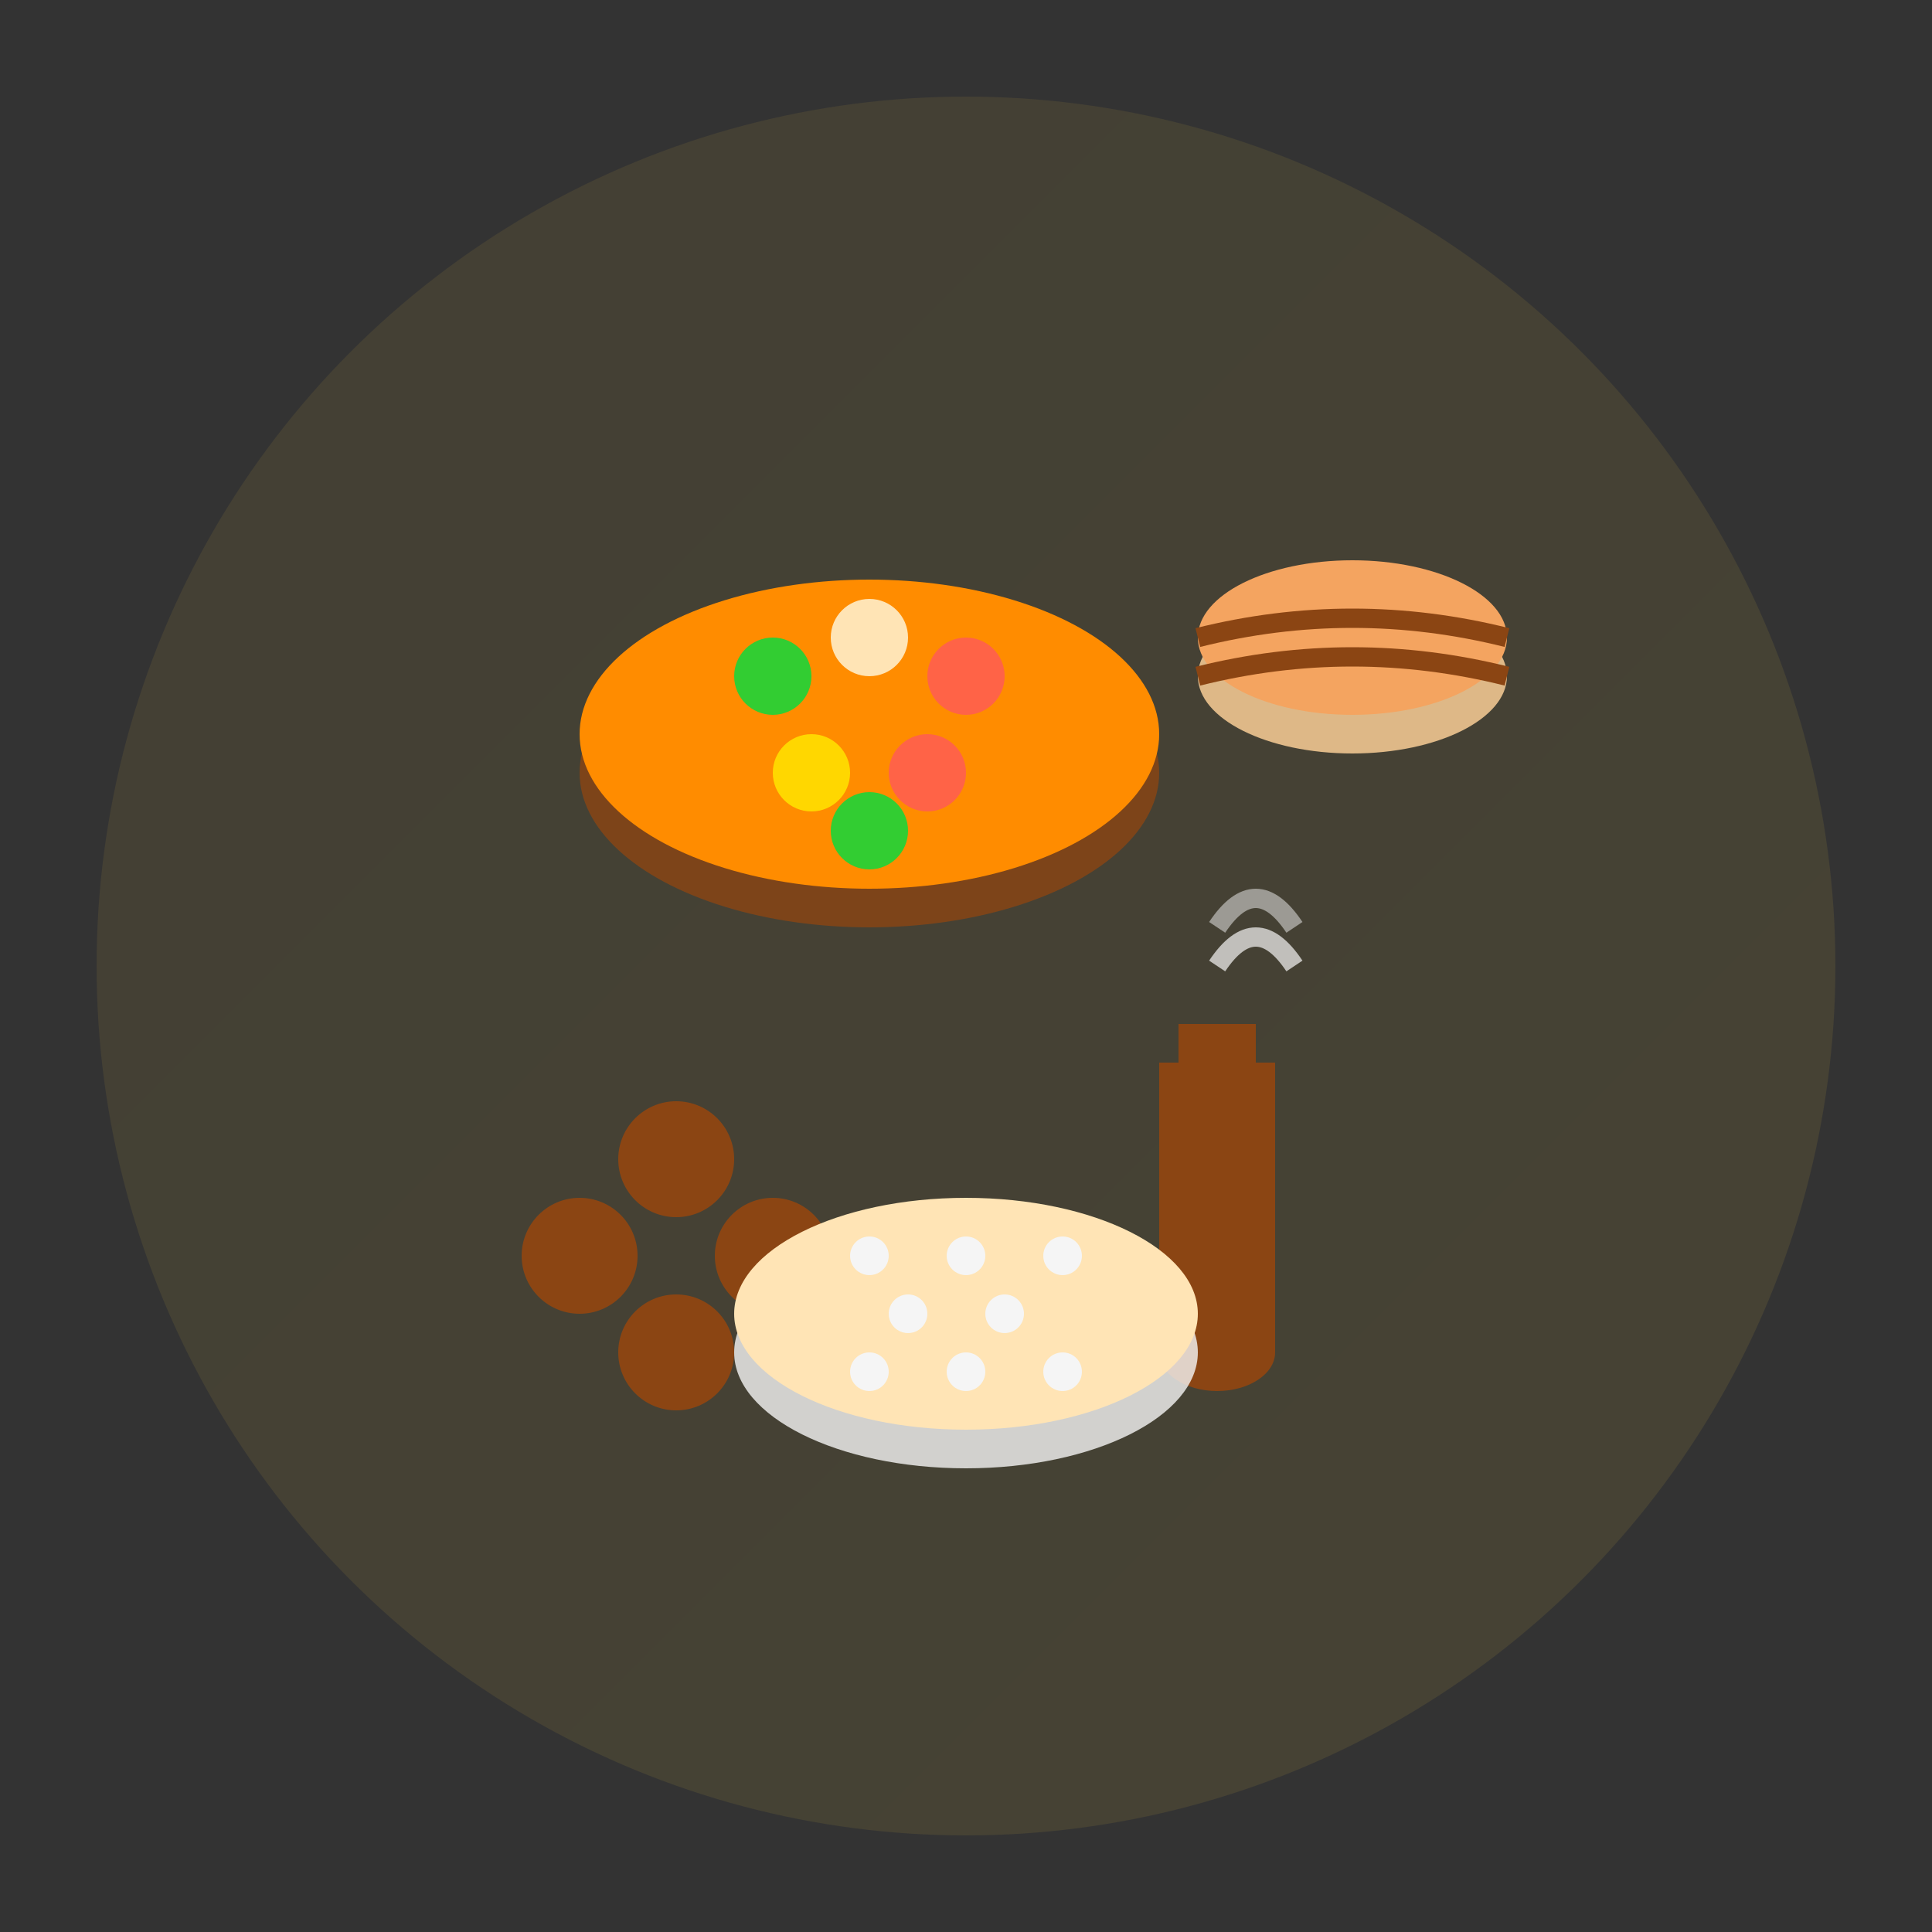 <svg xmlns="http://www.w3.org/2000/svg" viewBox="0 0 100 100" fill="none">
  <rect x="0" y="0" width="100" height="100" fill="#333333" stroke="none"/>
  <defs>
    <linearGradient id="indianGrad" x1="0%" y1="0%" x2="100%" y2="100%">
      <stop offset="0%" style="stop-color:#d4af37;stop-opacity:1" />
      <stop offset="100%" style="stop-color:#f4d03f;stop-opacity:1" />
    </linearGradient>
  </defs>
  
  <!-- 背景圆形 -->
  <circle cx="50" cy="50" r="45" fill="url(#indianGrad)" opacity="0.1"/>
  
  <!-- 印度料理 -->
  <g transform="translate(15, 15)">
    <!-- 咖喱 -->
    <ellipse cx="30" cy="25" rx="15" ry="8" fill="#8B4513" opacity="0.8"/>
    <ellipse cx="30" cy="23" rx="15" ry="8" fill="#FF8C00"/>
    
    <!-- 咖喱料 -->
    <circle cx="25" cy="20" r="2" fill="#32CD32"/>
    <circle cx="35" cy="20" r="2" fill="#FF6347"/>
    <circle cx="30" cy="18" r="2" fill="#FFE4B5"/>
    <circle cx="27" cy="25" r="2" fill="#FFD700"/>
    <circle cx="33" cy="25" r="2" fill="#FF6347"/>
    <circle cx="30" cy="28" r="2" fill="#32CD32"/>
    
    <!-- 馕饼 -->
    <ellipse cx="55" cy="20" rx="8" ry="4" fill="#DEB887"/>
    <ellipse cx="55" cy="18" rx="8" ry="4" fill="#F4A460"/>
    <path d="M47 18 Q55 16 63 18" stroke="#8B4513" stroke-width="1" fill="none"/>
    <path d="M47 20 Q55 18 63 20" stroke="#8B4513" stroke-width="1" fill="none"/>
    
    <!-- 香料 -->
    <circle cx="20" cy="45" r="3" fill="#8B4513"/>
    <circle cx="25" cy="50" r="3" fill="#8B4513"/>
    <circle cx="20" cy="55" r="3" fill="#8B4513"/>
    <circle cx="15" cy="50" r="3" fill="#8B4513"/>
    
    <!-- 印度奶茶 -->
    <rect x="45" y="40" width="6" height="15" fill="#8B4513"/>
    <rect x="46" y="38" width="4" height="2" fill="#8B4513"/>
    <ellipse cx="48" cy="55" rx="3" ry="2" fill="#8B4513"/>
    
    <!-- 奶茶蒸汽 -->
    <path d="M48 35 Q50 32 52 35" stroke="#F5F5F5" stroke-width="1" fill="none" opacity="0.7"/>
    <path d="M48 33 Q50 30 52 33" stroke="#F5F5F5" stroke-width="1" fill="none" opacity="0.5"/>
    
    <!-- 米饭 -->
    <ellipse cx="35" cy="55" rx="12" ry="6" fill="#F5F5F5" opacity="0.8"/>
    <ellipse cx="35" cy="53" rx="12" ry="6" fill="#FFE4B5"/>
    
    <!-- 米饭粒 -->
    <circle cx="30" cy="50" r="1" fill="#F5F5F5"/>
    <circle cx="35" cy="50" r="1" fill="#F5F5F5"/>
    <circle cx="40" cy="50" r="1" fill="#F5F5F5"/>
    <circle cx="32" cy="53" r="1" fill="#F5F5F5"/>
    <circle cx="37" cy="53" r="1" fill="#F5F5F5"/>
    <circle cx="30" cy="56" r="1" fill="#F5F5F5"/>
    <circle cx="35" cy="56" r="1" fill="#F5F5F5"/>
    <circle cx="40" cy="56" r="1" fill="#F5F5F5"/>
  </g>
</svg>
